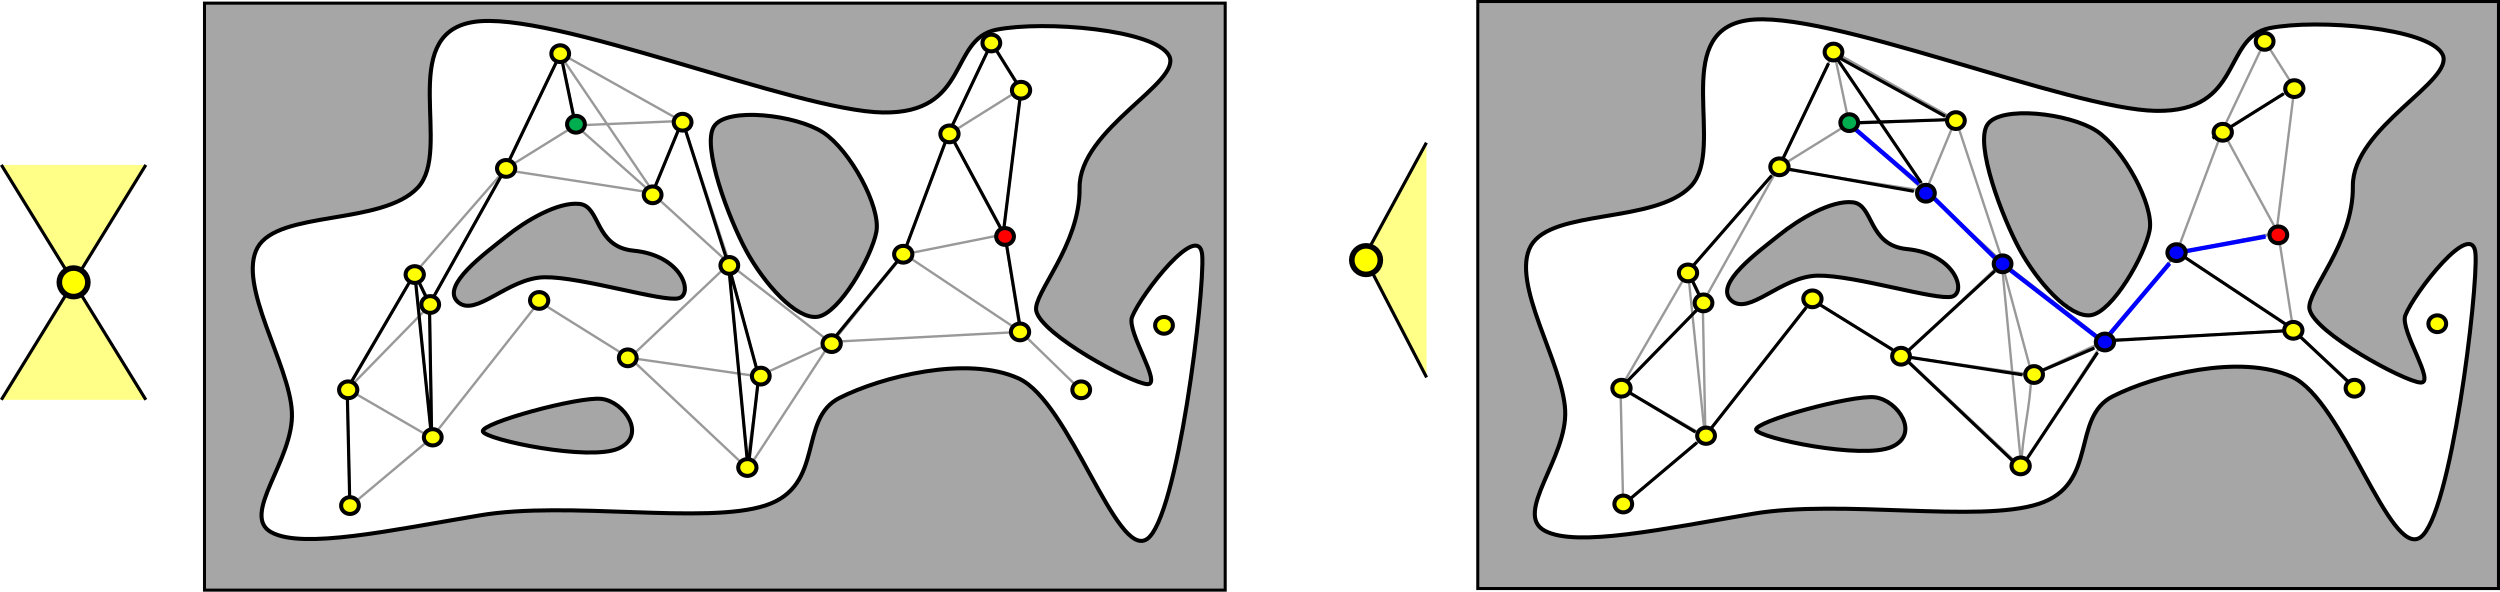 <?xml version="1.0" encoding="UTF-8" standalone="no"?>
<!-- Created with Inkscape (http://www.inkscape.org/) -->

<svg
   xmlns:dc="http://purl.org/dc/elements/1.1/"
   xmlns:cc="http://creativecommons.org/ns#"
   xmlns:rdf="http://www.w3.org/1999/02/22-rdf-syntax-ns#"
   xmlns:svg="http://www.w3.org/2000/svg"
   xmlns="http://www.w3.org/2000/svg"
   xmlns:sodipodi="http://sodipodi.sourceforge.net/DTD/sodipodi-0.dtd"
   xmlns:inkscape="http://www.inkscape.org/namespaces/inkscape"
   width="208.414mm"
   height="49.325mm"
   viewBox="0 0 208.414 49.325"
   version="1.1"
   id="svg1318"
   inkscape:version="0.92.4 (5da689c313, 2019-01-14)"
   sodipodi:docname="directional_roadmap.svg">
  <defs
     id="defs1312">
    <marker
       inkscape:stockid="Arrow1Mend"
       orient="auto"
       refY="0"
       refX="0"
       id="marker8398"
       style="overflow:visible"
       inkscape:isstock="true">
      <path
         id="path8396"
         d="M 0,0 5,-5 -12.5,0 5,5 Z"
         style="fill:#0000ff;fill-opacity:1;fill-rule:evenodd;stroke:#0000ff;stroke-width:1pt;stroke-opacity:1"
         transform="matrix(-0.4,0,0,-0.4,-4,0)"
         inkscape:connector-curvature="0" />
    </marker>
    <marker
       inkscape:stockid="Arrow1Mend"
       orient="auto"
       refY="0"
       refX="0"
       id="marker8196"
       style="overflow:visible"
       inkscape:isstock="true">
      <path
         id="path8194"
         d="M 0,0 5,-5 -12.5,0 5,5 Z"
         style="fill:#0000ff;fill-opacity:1;fill-rule:evenodd;stroke:#0000ff;stroke-width:1pt;stroke-opacity:1"
         transform="matrix(-0.4,0,0,-0.4,-4,0)"
         inkscape:connector-curvature="0" />
    </marker>
    <marker
       inkscape:stockid="Arrow1Mend"
       orient="auto"
       refY="0"
       refX="0"
       id="marker8000"
       style="overflow:visible"
       inkscape:isstock="true">
      <path
         id="path7998"
         d="M 0,0 5,-5 -12.5,0 5,5 Z"
         style="fill:#0000ff;fill-opacity:1;fill-rule:evenodd;stroke:#0000ff;stroke-width:1pt;stroke-opacity:1"
         transform="matrix(-0.4,0,0,-0.4,-4,0)"
         inkscape:connector-curvature="0" />
    </marker>
    <marker
       inkscape:stockid="Arrow1Mend"
       orient="auto"
       refY="0"
       refX="0"
       id="marker7810"
       style="overflow:visible"
       inkscape:isstock="true">
      <path
         id="path7808"
         d="M 0,0 5,-5 -12.5,0 5,5 Z"
         style="fill:#0000ff;fill-opacity:1;fill-rule:evenodd;stroke:#0000ff;stroke-width:1pt;stroke-opacity:1"
         transform="matrix(-0.4,0,0,-0.4,-4,0)"
         inkscape:connector-curvature="0" />
    </marker>
    <marker
       inkscape:isstock="true"
       style="overflow:visible"
       id="marker7166"
       refX="0"
       refY="0"
       orient="auto"
       inkscape:stockid="Arrow1Mend"
       inkscape:collect="always">
      <path
         transform="matrix(-0.4,0,0,-0.4,-4,0)"
         style="fill:#0000ff;fill-opacity:1;fill-rule:evenodd;stroke:#0000ff;stroke-width:1pt;stroke-opacity:1"
         d="M 0,0 5,-5 -12.5,0 5,5 Z"
         id="path7164"
         inkscape:connector-curvature="0" />
    </marker>
    <marker
       inkscape:stockid="Arrow1Mend"
       orient="auto"
       refY="0"
       refX="0"
       id="marker6913"
       style="overflow:visible"
       inkscape:isstock="true">
      <path
         id="path6911"
         d="M 0,0 5,-5 -12.5,0 5,5 Z"
         style="fill:#000000;fill-opacity:1;fill-rule:evenodd;stroke:#000000;stroke-width:1pt;stroke-opacity:1"
         transform="matrix(-0.4,0,0,-0.4,-4,0)"
         inkscape:connector-curvature="0" />
    </marker>
    <marker
       inkscape:isstock="true"
       style="overflow:visible"
       id="marker6617"
       refX="0"
       refY="0"
       orient="auto"
       inkscape:stockid="Arrow1Mend"
       inkscape:collect="always">
      <path
         transform="matrix(-0.4,0,0,-0.4,-4,0)"
         style="fill:#000000;fill-opacity:1;fill-rule:evenodd;stroke:#000000;stroke-width:1pt;stroke-opacity:1"
         d="M 0,0 5,-5 -12.5,0 5,5 Z"
         id="path6615"
         inkscape:connector-curvature="0" />
    </marker>
    <marker
       inkscape:isstock="true"
       style="overflow:visible"
       id="marker6226"
       refX="0"
       refY="0"
       orient="auto"
       inkscape:stockid="Arrow1Mend">
      <path
         transform="matrix(-0.4,0,0,-0.4,-4,0)"
         style="fill:#000000;fill-opacity:1;fill-rule:evenodd;stroke:#000000;stroke-width:1pt;stroke-opacity:1"
         d="M 0,0 5,-5 -12.5,0 5,5 Z"
         id="path6224"
         inkscape:connector-curvature="0" />
    </marker>
    <marker
       inkscape:isstock="true"
       style="overflow:visible"
       id="marker5991"
       refX="0"
       refY="0"
       orient="auto"
       inkscape:stockid="Arrow1Mend">
      <path
         transform="matrix(-0.4,0,0,-0.4,-4,0)"
         style="fill:#000000;fill-opacity:1;fill-rule:evenodd;stroke:#000000;stroke-width:1pt;stroke-opacity:1"
         d="M 0,0 5,-5 -12.5,0 5,5 Z"
         id="path5989"
         inkscape:connector-curvature="0" />
    </marker>
    <marker
       inkscape:isstock="true"
       style="overflow:visible"
       id="marker5690"
       refX="0"
       refY="0"
       orient="auto"
       inkscape:stockid="Arrow1Mend">
      <path
         transform="matrix(-0.4,0,0,-0.4,-4,0)"
         style="fill:#000000;fill-opacity:1;fill-rule:evenodd;stroke:#000000;stroke-width:1pt;stroke-opacity:1"
         d="M 0,0 5,-5 -12.5,0 5,5 Z"
         id="path5688"
         inkscape:connector-curvature="0" />
    </marker>
    <marker
       inkscape:stockid="Arrow1Mend"
       orient="auto"
       refY="0"
       refX="0"
       id="marker5266"
       style="overflow:visible"
       inkscape:isstock="true">
      <path
         id="path5264"
         d="M 0,0 5,-5 -12.5,0 5,5 Z"
         style="fill:#000000;fill-opacity:1;fill-rule:evenodd;stroke:#000000;stroke-width:1pt;stroke-opacity:1"
         transform="matrix(-0.4,0,0,-0.4,-4,0)"
         inkscape:connector-curvature="0" />
    </marker>
    <marker
       inkscape:isstock="true"
       style="overflow:visible"
       id="marker5042"
       refX="0"
       refY="0"
       orient="auto"
       inkscape:stockid="Arrow1Mend"
       inkscape:collect="always">
      <path
         transform="matrix(-0.4,0,0,-0.4,-4,0)"
         style="fill:#000000;fill-opacity:1;fill-rule:evenodd;stroke:#000000;stroke-width:1pt;stroke-opacity:1"
         d="M 0,0 5,-5 -12.5,0 5,5 Z"
         id="path5040"
         inkscape:connector-curvature="0" />
    </marker>
    <marker
       inkscape:isstock="true"
       style="overflow:visible"
       id="marker4885"
       refX="0"
       refY="0"
       orient="auto"
       inkscape:stockid="Arrow1Mend">
      <path
         transform="matrix(-0.4,0,0,-0.4,-4,0)"
         style="fill:#000000;fill-opacity:1;fill-rule:evenodd;stroke:#000000;stroke-width:1pt;stroke-opacity:1"
         d="M 0,0 5,-5 -12.5,0 5,5 Z"
         id="path4883"
         inkscape:connector-curvature="0" />
    </marker>
    <marker
       inkscape:isstock="true"
       style="overflow:visible"
       id="marker4728"
       refX="0"
       refY="0"
       orient="auto"
       inkscape:stockid="Arrow1Mend">
      <path
         transform="matrix(-0.4,0,0,-0.4,-4,0)"
         style="fill:#000000;fill-opacity:1;fill-rule:evenodd;stroke:#000000;stroke-width:1pt;stroke-opacity:1"
         d="M 0,0 5,-5 -12.5,0 5,5 Z"
         id="path4726"
         inkscape:connector-curvature="0" />
    </marker>
    <marker
       inkscape:isstock="true"
       style="overflow:visible"
       id="marker4583"
       refX="0"
       refY="0"
       orient="auto"
       inkscape:stockid="Arrow1Mend">
      <path
         transform="matrix(-0.4,0,0,-0.4,-4,0)"
         style="fill:#000000;fill-opacity:1;fill-rule:evenodd;stroke:#000000;stroke-width:1pt;stroke-opacity:1"
         d="M 0,0 5,-5 -12.5,0 5,5 Z"
         id="path4581"
         inkscape:connector-curvature="0" />
    </marker>
    <marker
       inkscape:isstock="true"
       style="overflow:visible"
       id="marker4444"
       refX="0"
       refY="0"
       orient="auto"
       inkscape:stockid="Arrow1Mend">
      <path
         transform="matrix(-0.4,0,0,-0.4,-4,0)"
         style="fill:#000000;fill-opacity:1;fill-rule:evenodd;stroke:#000000;stroke-width:1pt;stroke-opacity:1"
         d="M 0,0 5,-5 -12.5,0 5,5 Z"
         id="path4442"
         inkscape:connector-curvature="0" />
    </marker>
    <marker
       inkscape:isstock="true"
       style="overflow:visible"
       id="marker4311"
       refX="0"
       refY="0"
       orient="auto"
       inkscape:stockid="Arrow1Mend">
      <path
         transform="matrix(-0.4,0,0,-0.4,-4,0)"
         style="fill:#000000;fill-opacity:1;fill-rule:evenodd;stroke:#000000;stroke-width:1pt;stroke-opacity:1"
         d="M 0,0 5,-5 -12.5,0 5,5 Z"
         id="path4309"
         inkscape:connector-curvature="0" />
    </marker>
    <marker
       inkscape:isstock="true"
       style="overflow:visible"
       id="marker4184"
       refX="0"
       refY="0"
       orient="auto"
       inkscape:stockid="Arrow1Mend">
      <path
         transform="matrix(-0.4,0,0,-0.4,-4,0)"
         style="fill:#000000;fill-opacity:1;fill-rule:evenodd;stroke:#000000;stroke-width:1pt;stroke-opacity:1"
         d="M 0,0 5,-5 -12.5,0 5,5 Z"
         id="path4182"
         inkscape:connector-curvature="0" />
    </marker>
    <marker
       inkscape:isstock="true"
       style="overflow:visible"
       id="marker4063"
       refX="0"
       refY="0"
       orient="auto"
       inkscape:stockid="Arrow1Mend">
      <path
         transform="matrix(-0.4,0,0,-0.4,-4,0)"
         style="fill:#000000;fill-opacity:1;fill-rule:evenodd;stroke:#000000;stroke-width:1pt;stroke-opacity:1"
         d="M 0,0 5,-5 -12.5,0 5,5 Z"
         id="path4061"
         inkscape:connector-curvature="0" />
    </marker>
    <marker
       inkscape:isstock="true"
       style="overflow:visible"
       id="marker3948"
       refX="0"
       refY="0"
       orient="auto"
       inkscape:stockid="Arrow1Mend">
      <path
         transform="matrix(-0.4,0,0,-0.4,-4,0)"
         style="fill:#000000;fill-opacity:1;fill-rule:evenodd;stroke:#000000;stroke-width:1pt;stroke-opacity:1"
         d="M 0,0 5,-5 -12.5,0 5,5 Z"
         id="path3946"
         inkscape:connector-curvature="0" />
    </marker>
    <marker
       inkscape:isstock="true"
       style="overflow:visible"
       id="marker3839"
       refX="0"
       refY="0"
       orient="auto"
       inkscape:stockid="Arrow1Mend">
      <path
         transform="matrix(-0.4,0,0,-0.4,-4,0)"
         style="fill:#000000;fill-opacity:1;fill-rule:evenodd;stroke:#000000;stroke-width:1pt;stroke-opacity:1"
         d="M 0,0 5,-5 -12.5,0 5,5 Z"
         id="path3837"
         inkscape:connector-curvature="0" />
    </marker>
    <marker
       inkscape:isstock="true"
       style="overflow:visible"
       id="marker3719"
       refX="0"
       refY="0"
       orient="auto"
       inkscape:stockid="Arrow1Mend">
      <path
         transform="matrix(-0.4,0,0,-0.4,-4,0)"
         style="fill:#000000;fill-opacity:1;fill-rule:evenodd;stroke:#000000;stroke-width:1pt;stroke-opacity:1"
         d="M 0,0 5,-5 -12.5,0 5,5 Z"
         id="path3717"
         inkscape:connector-curvature="0" />
    </marker>
    <marker
       inkscape:isstock="true"
       style="overflow:visible"
       id="marker3637"
       refX="0"
       refY="0"
       orient="auto"
       inkscape:stockid="Arrow1Mend">
      <path
         transform="matrix(-0.4,0,0,-0.4,-4,0)"
         style="fill:#000000;fill-opacity:1;fill-rule:evenodd;stroke:#000000;stroke-width:1pt;stroke-opacity:1"
         d="M 0,0 5,-5 -12.5,0 5,5 Z"
         id="path3635"
         inkscape:connector-curvature="0" />
    </marker>
    <marker
       inkscape:isstock="true"
       style="overflow:visible"
       id="marker3561"
       refX="0"
       refY="0"
       orient="auto"
       inkscape:stockid="Arrow1Mend">
      <path
         transform="matrix(-0.4,0,0,-0.4,-4,0)"
         style="fill:#000000;fill-opacity:1;fill-rule:evenodd;stroke:#000000;stroke-width:1pt;stroke-opacity:1"
         d="M 0,0 5,-5 -12.5,0 5,5 Z"
         id="path3559"
         inkscape:connector-curvature="0" />
    </marker>
    <marker
       inkscape:isstock="true"
       style="overflow:visible"
       id="marker3491"
       refX="0"
       refY="0"
       orient="auto"
       inkscape:stockid="Arrow1Mend">
      <path
         transform="matrix(-0.4,0,0,-0.4,-4,0)"
         style="fill:#0000ff;fill-opacity:1;fill-rule:evenodd;stroke:#0000ff;stroke-width:1pt;stroke-opacity:1"
         d="M 0,0 5,-5 -12.5,0 5,5 Z"
         id="path3489"
         inkscape:connector-curvature="0" />
    </marker>
    <marker
       inkscape:stockid="Arrow1Mend"
       orient="auto"
       refY="0"
       refX="0"
       id="marker3403"
       style="overflow:visible"
       inkscape:isstock="true"
       inkscape:collect="always">
      <path
         id="path3401"
         d="M 0,0 5,-5 -12.5,0 5,5 Z"
         style="fill:#000000;fill-opacity:1;fill-rule:evenodd;stroke:#000000;stroke-width:1pt;stroke-opacity:1"
         transform="matrix(-0.4,0,0,-0.4,-4,0)"
         inkscape:connector-curvature="0" />
    </marker>
    <marker
       inkscape:isstock="true"
       style="overflow:visible"
       id="marker3323"
       refX="0"
       refY="0"
       orient="auto"
       inkscape:stockid="Arrow1Mend"
       inkscape:collect="always">
      <path
         transform="matrix(-0.4,0,0,-0.4,-4,0)"
         style="fill:#000000;fill-opacity:1;fill-rule:evenodd;stroke:#000000;stroke-width:1pt;stroke-opacity:1"
         d="M 0,0 5,-5 -12.5,0 5,5 Z"
         id="path3321"
         inkscape:connector-curvature="0" />
    </marker>
    <marker
       inkscape:stockid="Arrow1Mend"
       orient="auto"
       refY="0"
       refX="0"
       id="marker3055"
       style="overflow:visible"
       inkscape:isstock="true"
       inkscape:collect="always">
      <path
         id="path3053"
         d="M 0,0 5,-5 -12.5,0 5,5 Z"
         style="fill:#000000;fill-opacity:1;fill-rule:evenodd;stroke:#000000;stroke-width:1pt;stroke-opacity:1"
         transform="matrix(-0.4,0,0,-0.4,-4,0)"
         inkscape:connector-curvature="0" />
    </marker>
    <marker
       inkscape:isstock="true"
       style="overflow:visible"
       id="marker2995"
       refX="0"
       refY="0"
       orient="auto"
       inkscape:stockid="Arrow1Mend"
       inkscape:collect="always">
      <path
         transform="matrix(-0.4,0,0,-0.4,-4,0)"
         style="fill:#000000;fill-opacity:1;fill-rule:evenodd;stroke:#000000;stroke-width:1pt;stroke-opacity:1"
         d="M 0,0 5,-5 -12.5,0 5,5 Z"
         id="path2993"
         inkscape:connector-curvature="0" />
    </marker>
    <marker
       inkscape:isstock="true"
       style="overflow:visible"
       id="marker2955"
       refX="0"
       refY="0"
       orient="auto"
       inkscape:stockid="Arrow1Mend">
      <path
         transform="matrix(-0.4,0,0,-0.4,-4,0)"
         style="fill:#000000;fill-opacity:1;fill-rule:evenodd;stroke:#000000;stroke-width:1pt;stroke-opacity:1"
         d="M 0,0 5,-5 -12.5,0 5,5 Z"
         id="path2953"
         inkscape:connector-curvature="0" />
    </marker>
    <marker
       inkscape:stockid="Arrow1Mend"
       orient="auto"
       refY="0"
       refX="0"
       id="Arrow1Mend"
       style="overflow:visible"
       inkscape:isstock="true">
      <path
         id="path1983"
         d="M 0,0 5,-5 -12.5,0 5,5 Z"
         style="fill:#000000;fill-opacity:1;fill-rule:evenodd;stroke:#000000;stroke-width:1pt;stroke-opacity:1"
         transform="matrix(-0.4,0,0,-0.4,-4,0)"
         inkscape:connector-curvature="0" />
    </marker>
    <marker
       inkscape:stockid="Arrow1Lstart"
       orient="auto"
       refY="0"
       refX="0"
       id="marker2252"
       style="overflow:visible"
       inkscape:isstock="true">
      <path
         id="path2250"
         d="M 0,0 5,-5 -12.5,0 5,5 Z"
         style="fill:#0000ff;fill-opacity:1;fill-rule:evenodd;stroke:none;stroke-width:1pt;stroke-opacity:1"
         transform="matrix(0.8,0,0,0.8,10,0)"
         inkscape:connector-curvature="0" />
    </marker>
    <marker
       inkscape:stockid="Arrow1Lstart"
       orient="auto"
       refY="0"
       refX="0"
       id="Arrow1Lstart"
       style="overflow:visible"
       inkscape:isstock="true">
      <path
         id="path1974"
         d="M 0,0 5,-5 -12.5,0 5,5 Z"
         style="fill:#ffff00;fill-opacity:1;fill-rule:evenodd;stroke:none;stroke-width:1pt;stroke-opacity:1"
         transform="matrix(0.8,0,0,0.8,10,0)"
         inkscape:connector-curvature="0" />
    </marker>
  </defs>
  <sodipodi:namedview
     id="base"
     pagecolor="#ffffff"
     bordercolor="#666666"
     borderopacity="1.0"
     inkscape:pageopacity="0.0"
     inkscape:pageshadow="2"
     inkscape:zoom="1"
     inkscape:cx="577.11399"
     inkscape:cy="73.464664"
     inkscape:document-units="mm"
     inkscape:current-layer="g2699-0"
     showgrid="false"
     inkscape:snap-global="false"
     fit-margin-top="0"
     fit-margin-left="0"
     fit-margin-right="0"
     fit-margin-bottom="0" />
  <g
     inkscape:label="Layer 1"
     inkscape:groupmode="layer"
     id="layer1"
     transform="translate(-16.027,-7.821)">
    <path
       style="fill:#ffff00;fill-opacity:0.471;stroke:none;stroke-width:0.265px;stroke-linecap:butt;stroke-linejoin:miter;stroke-opacity:1"
       d="m 134.955,39.284 -0.016,-19.567 -5.178,9.537 z"
       id="path2422"
       inkscape:connector-curvature="0" />
    <path
       style="opacity:0.471;fill:#ffff00;stroke:none;stroke-width:0.265px;stroke-linecap:butt;stroke-linejoin:miter;stroke-opacity:1"
       d="M 16.14,21.569 H 28.184 L 16.14,41.148 H 28.184 Z"
       id="path1972"
       inkscape:connector-curvature="0" />
    <path
       inkscape:connector-curvature="0"
       id="path65560"
       style="fill:#a6a6a6;fill-opacity:1;fill-rule:evenodd;stroke:#000000;stroke-width:0.254;stroke-linecap:butt;stroke-linejoin:miter;stroke-miterlimit:10;stroke-dasharray:none;stroke-opacity:1"
       d="M 33.075,8.082 H 118.166 V 57.019 H 33.075 Z" />
    <path
       inkscape:connector-curvature="0"
       id="path65562"
       style="fill:#ffffff;fill-opacity:1;fill-rule:evenodd;stroke:#000000;stroke-width:0.339;stroke-linecap:square;stroke-linejoin:round;stroke-miterlimit:10;stroke-dasharray:none;stroke-opacity:1"
       d="M 40.361,42.168 C 40.177,38.209 35.768,31.562 37.5,28.451 39.26,25.343 47.839,26.621 50.831,23.487 53.825,20.359 49.017,10.703 55.48,9.656 c 6.466,-1.051 26.888,7.433 34.156,7.542 7.266,0.109 5.479,-6.117 9.461,-6.9 3.972,-0.787 13.236,-0.022 14.394,2.176 1.147,2.198 -7.528,6.09 -7.465,11.022 0.059,4.772 -3.899,8.804 -3.614,10.231 0.396,1.986 7.917,6.036 9.247,6.12 1.33,0.088 -1.732,-4.356 -1.259,-5.595 0.713,-1.859 5.644,-8.209 5.853,-5.122 0.205,3.083 -2.06,21.925 -4.607,23.632 -2.551,1.707 -6.428,-11.427 -10.696,-13.39 -4.29,-1.958 -11.424,-0.149 -14.93,1.619 -3.514,1.767 -1.165,7.337 -6.174,8.967 -5.007,1.631 -16.492,-0.416 -23.83,0.83 -7.345,1.235 -14.764,2.843 -17.374,1.404 -2.614,-1.436 1.922,-6.06 1.718,-10.022 z" />
    <path
       inkscape:connector-curvature="0"
       id="path65564"
       style="fill:#a6a6a6;fill-opacity:1;fill-rule:evenodd;stroke:#000000;stroke-width:0.339;stroke-linecap:square;stroke-linejoin:round;stroke-miterlimit:10;stroke-dasharray:none;stroke-opacity:1"
       d="m 75.553,18.355 c -1.065,1.647 1.253,7.743 2.693,10.389 1.439,2.646 4.137,5.75 5.943,5.486 1.807,-0.268 4.505,-4.995 4.896,-7.08 0.393,-2.085 -2.194,-6.827 -4.448,-8.295 -2.255,-1.463 -8.019,-2.148 -9.084,-0.5 z" />
    <path
       inkscape:connector-curvature="0"
       id="path65566"
       style="fill:#a6a6a6;fill-opacity:1;fill-rule:evenodd;stroke:#000000;stroke-width:0.339;stroke-linecap:square;stroke-linejoin:round;stroke-miterlimit:10;stroke-dasharray:none;stroke-opacity:1"
       d="m 58.194,27.559 c -1.691,1.362 -5.479,4.082 -3.998,5.432 1.481,1.352 4.149,-2.008 7.221,-2.056 3.07,-0.054 9.966,2.117 11.205,1.746 1.239,-0.371 0.261,-3.573 -3.774,-3.962 -3.274,-0.314 -2.738,-3.708 -4.512,-3.899 -1.779,-0.194 -4.452,1.373 -6.142,2.738 z" />
    <path
       inkscape:connector-curvature="0"
       id="path65568"
       style="fill:#a6a6a6;fill-opacity:1;fill-rule:evenodd;stroke:#000000;stroke-width:0.339;stroke-linecap:square;stroke-linejoin:round;stroke-miterlimit:10;stroke-dasharray:none;stroke-opacity:1"
       d="m 56.281,43.794 c 0.229,0.688 8.869,2.497 11.3,1.418 2.434,-1.076 0.497,-3.899 -1.386,-4.134 -1.884,-0.237 -10.147,2.025 -9.914,2.716 z" />
    <path
       inkscape:connector-curvature="0"
       id="path65570"
       style="opacity:1;vector-effect:none;fill:none;fill-opacity:1;stroke:#999999;stroke-width:0.2;stroke-linecap:butt;stroke-linejoin:miter;stroke-miterlimit:8;stroke-dasharray:none;stroke-dashoffset:0;stroke-opacity:1"
       d="m 63.936,18.2 6.597,5.859 6.594,6.009 8.227,6.378 6.001,-7.415 8.523,-1.707" />
    <path
       inkscape:connector-curvature="0"
       id="path65572"
       style="fill:none;stroke:#999999;stroke-width:0.2;stroke-linecap:butt;stroke-linejoin:miter;stroke-miterlimit:8;stroke-dasharray:none;stroke-opacity:1"
       d="m 72.83,17.914 -10.075,-5.642 -4.593,9.645 -7.561,8.679 1.334,2.596 -6.963,7.123 5.629,-9.719 1.409,13.727 -6.816,5.71 -0.222,-9.792 7.038,4.082 8.967,-11.352 7.482,4.674 10.82,1.559 -2.519,-9.349 -8.227,7.79 9.857,9.274 c 0.023,-2.571 0.79,-5.144 0.814,-7.716 l 6.298,-2.892 15.561,-0.819 -1.259,-8.085 -4.597,-8.457 5.929,-3.711 -2.444,-3.856 -3.56,7.494 -3.777,10.088 9.781,6.526 4.964,4.823" />
    <path
       inkscape:connector-curvature="0"
       id="path65574"
       style="opacity:1;vector-effect:none;fill:none;fill-opacity:1;stroke:#999999;stroke-width:0.2;stroke-linecap:butt;stroke-linejoin:miter;stroke-miterlimit:8;stroke-dasharray:none;stroke-dashoffset:0;stroke-opacity:1"
       d="m 52.052,44.319 -0.223,-11.13 6.311,-11.278 5.864,-3.636 8.908,-0.371 -2.523,6.085" />
    <path
       inkscape:connector-curvature="0"
       id="path65576"
       style="opacity:1;vector-effect:none;fill:none;fill-opacity:1;stroke:#999999;stroke-width:0.2;stroke-linecap:butt;stroke-linejoin:miter;stroke-miterlimit:8;stroke-dasharray:none;stroke-dashoffset:0;stroke-opacity:1"
       d="M 58.095,21.985 70.541,23.914 62.836,12.569 64.021,18.204" />
    <path
       inkscape:connector-curvature="0"
       id="path65578"
       style="opacity:1;vector-effect:none;fill:none;fill-opacity:1;stroke:#999999;stroke-width:0.2;stroke-linecap:butt;stroke-linejoin:miter;stroke-miterlimit:8;stroke-dasharray:none;stroke-dashoffset:0;stroke-opacity:1"
       d="M 99.666,27.259 101.147,15.321" />
    <path
       inkscape:connector-curvature="0"
       id="path65580"
       style="opacity:1;vector-effect:none;fill:none;fill-opacity:1;stroke:#999999;stroke-width:0.2;stroke-linecap:butt;stroke-linejoin:miter;stroke-miterlimit:8;stroke-dasharray:none;stroke-dashoffset:0;stroke-opacity:1"
       d="M 85.272,36.374 78.39,46.901 76.763,29.925" />
    <path
       inkscape:connector-curvature="0"
       id="path65582"
       style="opacity:1;vector-effect:none;fill:none;fill-opacity:1;stroke:#999999;stroke-width:0.2;stroke-linecap:butt;stroke-linejoin:miter;stroke-miterlimit:8;stroke-dasharray:none;stroke-dashoffset:0;stroke-opacity:1"
       d="M 72.911,17.861 76.891,29.925" />
    <path
       style="fill:#ffff00;stroke:#000000;stroke-width:0.265px;stroke-linecap:butt;stroke-linejoin:miter;stroke-opacity:1"
       d="M 16.14,21.569 28.184,41.148"
       id="path1955"
       inkscape:connector-curvature="0" />
    <path
       style="fill:none;stroke:#000000;stroke-width:0.265px;stroke-linecap:butt;stroke-linejoin:miter;stroke-opacity:1"
       d="M 28.184,21.569 16.14,41.148"
       id="path1955-0"
       inkscape:connector-curvature="0" />
    <circle
       style="opacity:1;vector-effect:none;fill:#ffff00;fill-opacity:1;stroke:#000000;stroke-width:0.465;stroke-linecap:butt;stroke-linejoin:round;stroke-miterlimit:4;stroke-dasharray:none;stroke-dashoffset:0;stroke-opacity:1"
       id="path1953"
       cx="22.162"
       cy="31.358"
       r="1.191" />
    <path
       style="fill:#ffff00;stroke:#000000;stroke-width:0.265px;stroke-linecap:butt;stroke-linejoin:miter;stroke-opacity:1"
       d="m 129.761,29.253 5.194,10.031"
       id="path1955-1"
       inkscape:connector-curvature="0" />
    <path
       style="fill:none;stroke:#000000;stroke-width:0.265px;stroke-linecap:butt;stroke-linejoin:miter;stroke-opacity:1"
       d="m 134.939,19.717 -5.178,9.537"
       id="path1955-0-1"
       inkscape:connector-curvature="0" />
    <circle
       style="opacity:1;vector-effect:none;fill:#ffff00;fill-opacity:1;stroke:#000000;stroke-width:0.465;stroke-linecap:butt;stroke-linejoin:round;stroke-miterlimit:4;stroke-dasharray:none;stroke-dashoffset:0;stroke-opacity:1"
       id="path1953-5"
       cx="129.91"
       cy="29.506"
       r="1.191" />
    <path
       style="fill:none;stroke:#000000;stroke-width:0.265px;stroke-linecap:butt;stroke-linejoin:miter;stroke-opacity:1"
       d="m 64.004,18.274 -1.248,-6.001 -4.661,9.712 -6.266,11.204 0.181,11.135 -1.409,-13.727 1.228,2.592"
       id="path2494"
       inkscape:connector-curvature="0" />
    <path
       style="fill:none;stroke:#000000;stroke-width:0.265px;stroke-linecap:butt;stroke-linejoin:miter;stroke-opacity:1"
       d="M 50.601,30.597 44.971,40.241 45.193,50.034"
       id="path2515"
       inkscape:connector-curvature="0" />
    <path
       style="fill:none;stroke:#000000;stroke-width:0.265px;stroke-linecap:butt;stroke-linejoin:miter;stroke-opacity:1"
       d="m 70.388,23.989 2.523,-6.128 3.852,12.065 2.516,9.278 -0.889,7.698 -1.63,-17.046"
       id="path2534"
       inkscape:connector-curvature="0" />
    <path
       style="fill:none;stroke:#000000;stroke-width:0.265px;stroke-linecap:butt;stroke-linejoin:miter;stroke-opacity:1"
       d="m 85.272,36.374 6.083,-7.408 3.777,-10.088 3.56,-7.494 2.456,3.937 -1.482,11.938 -4.459,-8.308"
       id="path2536"
       inkscape:connector-curvature="0" />
    <path
       style="fill:none;stroke:#000000;stroke-width:0.265px;stroke-linecap:butt;stroke-linejoin:miter;stroke-opacity:1"
       d="m 99.804,27.407 1.332,8.085"
       id="path2538"
       inkscape:connector-curvature="0" />
    <g
       id="g2699">
      <path
         d="m 63.301,18.179 c 0,-0.385 0.332,-0.699 0.742,-0.699 0.409,0 0.742,0.314 0.742,0.699 0,0.385 -0.332,0.699 -0.742,0.699 -0.409,0 -0.742,-0.314 -0.742,-0.699 z"
         style="fill:#00ae4f;fill-opacity:1;fill-rule:evenodd;stroke:#000000;stroke-width:0.339;stroke-linecap:square;stroke-linejoin:round;stroke-miterlimit:8;stroke-dasharray:none;stroke-opacity:1"
         id="path65628"
         inkscape:connector-curvature="0" />
      <path
         d="m 69.693,24.063 c 0,-0.385 0.332,-0.699 0.742,-0.699 0.409,0 0.74,0.314 0.74,0.699 0,0.385 -0.331,0.699 -0.74,0.699 -0.409,0 -0.742,-0.314 -0.742,-0.699 z"
         style="fill:#ffff00;fill-opacity:1;fill-rule:evenodd;stroke:#000000;stroke-width:0.339;stroke-linecap:square;stroke-linejoin:round;stroke-miterlimit:8;stroke-dasharray:none;stroke-opacity:1"
         id="path65584"
         inkscape:connector-curvature="0" />
      <path
         d="m 72.192,18.009 c 0,-0.385 0.331,-0.699 0.74,-0.699 0.409,0 0.742,0.314 0.742,0.699 0,0.385 -0.332,0.699 -0.742,0.699 -0.409,0 -0.74,-0.314 -0.74,-0.699 z"
         style="fill:#ffff00;fill-opacity:1;fill-rule:evenodd;stroke:#000000;stroke-width:0.339;stroke-linecap:square;stroke-linejoin:round;stroke-miterlimit:8;stroke-dasharray:none;stroke-opacity:1"
         id="path65586"
         inkscape:connector-curvature="0" />
      <path
         d="m 76.086,29.947 c 0,-0.385 0.332,-0.699 0.74,-0.699 0.409,0 0.742,0.314 0.742,0.699 0,0.385 -0.332,0.699 -0.742,0.699 -0.408,0 -0.74,-0.314 -0.74,-0.699 z"
         style="fill:#ffff00;fill-opacity:1;fill-rule:evenodd;stroke:#000000;stroke-width:0.339;stroke-linecap:square;stroke-linejoin:round;stroke-miterlimit:8;stroke-dasharray:none;stroke-opacity:1"
         id="path65588"
         inkscape:connector-curvature="0" />
      <path
         d="m 57.459,21.861 c 0,-0.385 0.342,-0.699 0.762,-0.699 0.42,0 0.762,0.314 0.762,0.699 0,0.385 -0.342,0.699 -0.762,0.699 -0.42,0 -0.762,-0.314 -0.762,-0.699 z"
         style="fill:#ffff00;fill-opacity:1;fill-rule:evenodd;stroke:#000000;stroke-width:0.339;stroke-linecap:square;stroke-linejoin:round;stroke-miterlimit:8;stroke-dasharray:none;stroke-opacity:1"
         id="path65590"
         inkscape:connector-curvature="0" />
      <path
         d="m 67.62,37.652 c 0,-0.385 0.332,-0.699 0.74,-0.699 0.409,0 0.742,0.314 0.742,0.699 0,0.384 -0.332,0.699 -0.742,0.699 -0.408,0 -0.74,-0.314 -0.74,-0.699 z"
         style="fill:#ffff00;fill-opacity:1;fill-rule:evenodd;stroke:#000000;stroke-width:0.339;stroke-linecap:square;stroke-linejoin:round;stroke-miterlimit:8;stroke-dasharray:none;stroke-opacity:1"
         id="path65592"
         inkscape:connector-curvature="0" />
      <path
         d="m 60.211,32.867 c 0,-0.385 0.341,-0.697 0.762,-0.697 0.419,0 0.762,0.313 0.762,0.697 0,0.386 -0.343,0.699 -0.762,0.699 -0.421,0 -0.762,-0.313 -0.762,-0.699 z"
         style="fill:#ffff00;fill-opacity:1;fill-rule:evenodd;stroke:#000000;stroke-width:0.339;stroke-linecap:square;stroke-linejoin:round;stroke-miterlimit:8;stroke-dasharray:none;stroke-opacity:1"
         id="path65594"
         inkscape:connector-curvature="0" />
      <path
         d="m 49.839,30.709 c 0,-0.385 0.343,-0.699 0.762,-0.699 0.421,0 0.762,0.314 0.762,0.699 0,0.385 -0.342,0.699 -0.762,0.699 -0.419,0 -0.762,-0.314 -0.762,-0.699 z"
         style="fill:#ffff00;fill-opacity:1;fill-rule:evenodd;stroke:#000000;stroke-width:0.339;stroke-linecap:square;stroke-linejoin:round;stroke-miterlimit:8;stroke-dasharray:none;stroke-opacity:1"
         id="path65596"
         inkscape:connector-curvature="0" />
      <path
         d="m 44.293,40.318 c 0,-0.385 0.342,-0.699 0.762,-0.699 0.42,0 0.762,0.314 0.762,0.699 0,0.385 -0.342,0.699 -0.762,0.699 -0.421,0 -0.762,-0.314 -0.762,-0.699 z"
         style="fill:#ffff00;fill-opacity:1;fill-rule:evenodd;stroke:#000000;stroke-width:0.339;stroke-linecap:square;stroke-linejoin:round;stroke-miterlimit:8;stroke-dasharray:none;stroke-opacity:1"
         id="path65598"
         inkscape:connector-curvature="0" />
      <path
         d="m 77.568,46.795 c 0,-0.384 0.342,-0.699 0.762,-0.699 0.42,0 0.762,0.314 0.762,0.699 0,0.385 -0.342,0.699 -0.762,0.699 -0.42,0 -0.762,-0.314 -0.762,-0.699 z"
         style="fill:#ffff00;fill-opacity:1;fill-rule:evenodd;stroke:#000000;stroke-width:0.339;stroke-linecap:square;stroke-linejoin:round;stroke-miterlimit:8;stroke-dasharray:none;stroke-opacity:1"
         id="path65600"
         inkscape:connector-curvature="0" />
      <path
         d="m 51.363,44.278 c 0,-0.375 0.332,-0.678 0.741,-0.678 0.409,0 0.742,0.303 0.742,0.678 0,0.373 -0.332,0.677 -0.742,0.677 -0.409,0 -0.741,-0.303 -0.741,-0.677 z"
         style="fill:#ffff00;fill-opacity:1;fill-rule:evenodd;stroke:#000000;stroke-width:0.339;stroke-linecap:square;stroke-linejoin:round;stroke-miterlimit:8;stroke-dasharray:none;stroke-opacity:1"
         id="path65602"
         inkscape:connector-curvature="0" />
      <path
         d="m 78.711,39.176 c 0,-0.385 0.331,-0.699 0.74,-0.699 0.409,0 0.741,0.314 0.741,0.699 0,0.385 -0.332,0.699 -0.741,0.699 -0.41,0 -0.74,-0.314 -0.74,-0.699 z"
         style="fill:#ffff00;fill-opacity:1;fill-rule:evenodd;stroke:#000000;stroke-width:0.339;stroke-linecap:square;stroke-linejoin:round;stroke-miterlimit:8;stroke-dasharray:none;stroke-opacity:1"
         id="path65604"
         inkscape:connector-curvature="0" />
      <path
         d="m 61.989,12.295 c 0,-0.385 0.332,-0.699 0.741,-0.699 0.409,0 0.74,0.314 0.74,0.699 0,0.384 -0.331,0.697 -0.74,0.697 -0.409,0 -0.741,-0.313 -0.741,-0.697 z"
         style="fill:#ffff00;fill-opacity:1;fill-rule:evenodd;stroke:#000000;stroke-width:0.339;stroke-linecap:square;stroke-linejoin:round;stroke-miterlimit:8;stroke-dasharray:none;stroke-opacity:1"
         id="path65606"
         inkscape:connector-curvature="0" />
      <path
         d="m 84.596,36.467 c 0,-0.385 0.341,-0.699 0.762,-0.699 0.419,0 0.762,0.314 0.762,0.699 0,0.385 -0.343,0.699 -0.762,0.699 -0.421,0 -0.762,-0.314 -0.762,-0.699 z"
         style="fill:#ffff00;fill-opacity:1;fill-rule:evenodd;stroke:#000000;stroke-width:0.339;stroke-linecap:square;stroke-linejoin:round;stroke-miterlimit:8;stroke-dasharray:none;stroke-opacity:1"
         id="path65608"
         inkscape:connector-curvature="0" />
      <path
         d="m 90.564,29.016 c 0,-0.385 0.341,-0.699 0.762,-0.699 0.42,0 0.762,0.314 0.762,0.699 0,0.385 -0.342,0.699 -0.762,0.699 -0.421,0 -0.762,-0.314 -0.762,-0.699 z"
         style="fill:#ffff00;fill-opacity:1;fill-rule:evenodd;stroke:#000000;stroke-width:0.339;stroke-linecap:square;stroke-linejoin:round;stroke-miterlimit:8;stroke-dasharray:none;stroke-opacity:1"
         id="path65610"
         inkscape:connector-curvature="0" />
      <path
         d="m 94.417,18.982 c 0,-0.385 0.341,-0.699 0.762,-0.699 0.419,0 0.762,0.314 0.762,0.699 0,0.384 -0.343,0.699 -0.762,0.699 -0.421,0 -0.762,-0.314 -0.762,-0.699 z"
         style="fill:#ffff00;fill-opacity:1;fill-rule:evenodd;stroke:#000000;stroke-width:0.339;stroke-linecap:square;stroke-linejoin:round;stroke-miterlimit:8;stroke-dasharray:none;stroke-opacity:1"
         id="path65612"
         inkscape:connector-curvature="0" />
      <path
         d="m 97.93,11.404 c 0,-0.385 0.332,-0.697 0.741,-0.697 0.409,0 0.742,0.313 0.742,0.697 0,0.385 -0.332,0.699 -0.742,0.699 -0.409,0 -0.741,-0.314 -0.741,-0.699 z"
         style="fill:#ffff00;fill-opacity:1;fill-rule:evenodd;stroke:#000000;stroke-width:0.339;stroke-linecap:square;stroke-linejoin:round;stroke-miterlimit:8;stroke-dasharray:none;stroke-opacity:1"
         id="path65614"
         inkscape:connector-curvature="0" />
      <path
         d="m 100.385,15.341 c 0,-0.385 0.342,-0.697 0.762,-0.697 0.42,0 0.762,0.313 0.762,0.697 0,0.385 -0.342,0.699 -0.762,0.699 -0.421,0 -0.762,-0.314 -0.762,-0.699 z"
         style="fill:#ffff00;fill-opacity:1;fill-rule:evenodd;stroke:#000000;stroke-width:0.339;stroke-linecap:square;stroke-linejoin:round;stroke-miterlimit:8;stroke-dasharray:none;stroke-opacity:1"
         id="path65616"
         inkscape:connector-curvature="0" />
      <path
         d="m 112.323,34.943 c 0,-0.385 0.332,-0.699 0.742,-0.699 0.409,0 0.74,0.314 0.74,0.699 0,0.385 -0.331,0.699 -0.74,0.699 -0.409,0 -0.742,-0.314 -0.742,-0.699 z"
         style="fill:#ffff00;fill-opacity:1;fill-rule:evenodd;stroke:#000000;stroke-width:0.339;stroke-linecap:square;stroke-linejoin:round;stroke-miterlimit:8;stroke-dasharray:none;stroke-opacity:1"
         id="path65618"
         inkscape:connector-curvature="0" />
      <path
         d="m 105.423,40.318 c 0,-0.385 0.331,-0.699 0.74,-0.699 0.41,0 0.742,0.314 0.742,0.699 0,0.385 -0.332,0.699 -0.742,0.699 -0.409,0 -0.74,-0.314 -0.74,-0.699 z"
         style="fill:#ffff00;fill-opacity:1;fill-rule:evenodd;stroke:#000000;stroke-width:0.339;stroke-linecap:square;stroke-linejoin:round;stroke-miterlimit:8;stroke-dasharray:none;stroke-opacity:1"
         id="path65620"
         inkscape:connector-curvature="0" />
      <path
         d="m 100.301,35.492 c 0,-0.384 0.342,-0.699 0.762,-0.699 0.419,0 0.762,0.314 0.762,0.699 0,0.385 -0.343,0.699 -0.762,0.699 -0.42,0 -0.762,-0.314 -0.762,-0.699 z"
         style="fill:#ffff00;fill-opacity:1;fill-rule:evenodd;stroke:#000000;stroke-width:0.339;stroke-linecap:square;stroke-linejoin:round;stroke-miterlimit:8;stroke-dasharray:none;stroke-opacity:1"
         id="path65622"
         inkscape:connector-curvature="0" />
      <path
         d="m 44.463,49.97 c 0,-0.384 0.332,-0.699 0.742,-0.699 0.409,0 0.74,0.314 0.74,0.699 0,0.385 -0.331,0.699 -0.74,0.699 -0.41,0 -0.742,-0.314 -0.742,-0.699 z"
         style="fill:#ffff00;fill-opacity:1;fill-rule:evenodd;stroke:#000000;stroke-width:0.339;stroke-linecap:square;stroke-linejoin:round;stroke-miterlimit:8;stroke-dasharray:none;stroke-opacity:1"
         id="path65624"
         inkscape:connector-curvature="0" />
      <path
         d="m 51.152,33.206 c 0,-0.385 0.331,-0.699 0.74,-0.699 0.409,0 0.741,0.314 0.741,0.699 0,0.385 -0.332,0.699 -0.741,0.699 -0.41,0 -0.74,-0.314 -0.74,-0.699 z"
         style="fill:#ffff00;fill-opacity:1;fill-rule:evenodd;stroke:#000000;stroke-width:0.339;stroke-linecap:square;stroke-linejoin:round;stroke-miterlimit:8;stroke-dasharray:none;stroke-opacity:1"
         id="path65626"
         inkscape:connector-curvature="0" />
      <path
         d="m 99.073,27.534 c 0,-0.385 0.331,-0.699 0.74,-0.699 0.41,0 0.742,0.314 0.742,0.699 0,0.385 -0.332,0.699 -0.742,0.699 -0.409,0 -0.74,-0.314 -0.74,-0.699 z"
         style="fill:#ff0000;fill-opacity:1;fill-rule:evenodd;stroke:#000000;stroke-width:0.339;stroke-linecap:square;stroke-linejoin:round;stroke-miterlimit:8;stroke-dasharray:none;stroke-opacity:1"
         id="path65632"
         inkscape:connector-curvature="0" />
    </g>
    <path
       inkscape:connector-curvature="0"
       id="path65560-3"
       style="fill:#a6a6a6;fill-opacity:1;fill-rule:evenodd;stroke:#000000;stroke-width:0.254;stroke-linecap:butt;stroke-linejoin:miter;stroke-miterlimit:10;stroke-dasharray:none;stroke-opacity:1"
       d="m 139.223,7.948 h 85.091 V 56.885 h -85.091 z" />
    <path
       inkscape:connector-curvature="0"
       id="path65562-2"
       style="fill:#ffffff;fill-opacity:1;fill-rule:evenodd;stroke:#000000;stroke-width:0.339;stroke-linecap:square;stroke-linejoin:round;stroke-miterlimit:10;stroke-dasharray:none;stroke-opacity:1"
       d="m 146.509,42.034 c -0.183,-3.959 -4.593,-10.605 -2.861,-13.717 1.76,-3.107 10.339,-1.83 13.331,-4.964 2.994,-3.128 -1.814,-12.784 4.649,-13.831 6.466,-1.051 26.888,7.433 34.156,7.542 7.266,0.109 5.479,-6.117 9.461,-6.9 3.972,-0.787 13.236,-0.022 14.394,2.176 1.147,2.198 -7.528,6.09 -7.465,11.022 0.059,4.772 -3.899,8.804 -3.614,10.231 0.396,1.986 7.917,6.036 9.247,6.12 1.33,0.088 -1.732,-4.356 -1.259,-5.595 0.713,-1.859 5.644,-8.209 5.853,-5.122 0.205,3.083 -2.06,21.925 -4.607,23.632 -2.551,1.707 -6.428,-11.427 -10.696,-13.39 -4.29,-1.958 -11.424,-0.149 -14.93,1.619 -3.514,1.767 -1.165,7.337 -6.174,8.967 -5.007,1.631 -16.492,-0.416 -23.831,0.83 -7.345,1.235 -14.764,2.843 -17.374,1.404 -2.614,-1.436 1.922,-6.06 1.718,-10.022 z" />
    <path
       inkscape:connector-curvature="0"
       id="path65564-0"
       style="fill:#a6a6a6;fill-opacity:1;fill-rule:evenodd;stroke:#000000;stroke-width:0.339;stroke-linecap:square;stroke-linejoin:round;stroke-miterlimit:10;stroke-dasharray:none;stroke-opacity:1"
       d="m 181.701,18.221 c -1.065,1.647 1.253,7.743 2.693,10.389 1.439,2.646 4.137,5.75 5.943,5.486 1.807,-0.268 4.505,-4.995 4.896,-7.08 0.393,-2.085 -2.194,-6.827 -4.448,-8.295 -2.255,-1.463 -8.019,-2.148 -9.084,-0.5 z" />
    <path
       inkscape:connector-curvature="0"
       id="path65566-0"
       style="fill:#a6a6a6;fill-opacity:1;fill-rule:evenodd;stroke:#000000;stroke-width:0.339;stroke-linecap:square;stroke-linejoin:round;stroke-miterlimit:10;stroke-dasharray:none;stroke-opacity:1"
       d="m 164.342,27.425 c -1.691,1.362 -5.479,4.082 -3.998,5.432 1.481,1.352 4.149,-2.008 7.221,-2.056 3.07,-0.054 9.966,2.117 11.205,1.746 1.239,-0.371 0.261,-3.573 -3.774,-3.962 -3.274,-0.314 -2.738,-3.708 -4.512,-3.899 -1.779,-0.194 -4.452,1.373 -6.142,2.738 z" />
    <path
       inkscape:connector-curvature="0"
       id="path65568-7"
       style="fill:#a6a6a6;fill-opacity:1;fill-rule:evenodd;stroke:#000000;stroke-width:0.339;stroke-linecap:square;stroke-linejoin:round;stroke-miterlimit:10;stroke-dasharray:none;stroke-opacity:1"
       d="m 162.429,43.66 c 0.229,0.688 8.869,2.497 11.3,1.418 2.434,-1.076 0.497,-3.899 -1.386,-4.134 -1.884,-0.237 -10.147,2.025 -9.914,2.716 z" />
    <path
       inkscape:connector-curvature="0"
       id="path65570-9"
       style="opacity:1;vector-effect:none;fill:none;fill-opacity:1;stroke:#999999;stroke-width:0.2;stroke-linecap:butt;stroke-linejoin:miter;stroke-miterlimit:8;stroke-dasharray:none;stroke-dashoffset:0;stroke-opacity:1"
       d="m 170.084,18.066 6.597,5.859 6.594,6.009 8.227,6.378 6.001,-7.415 8.523,-1.707" />
    <path
       inkscape:connector-curvature="0"
       id="path65572-7"
       style="fill:none;stroke:#999999;stroke-width:0.2;stroke-linecap:butt;stroke-linejoin:miter;stroke-miterlimit:8;stroke-dasharray:none;stroke-opacity:1"
       d="m 178.978,17.78 -10.075,-5.642 -4.593,9.645 -7.561,8.679 1.334,2.596 -6.963,7.123 5.629,-9.719 1.409,13.727 -6.816,5.71 -0.222,-9.792 7.038,4.082 8.967,-11.352 7.482,4.674 10.82,1.559 -2.519,-9.349 -8.227,7.79 9.857,9.274 c 0.023,-2.571 0.79,-5.144 0.814,-7.716 l 6.298,-2.892 15.561,-0.819 -1.259,-8.085 -4.597,-8.457 5.929,-3.711 -2.444,-3.856 -3.56,7.494 -3.777,10.088 9.781,6.526 4.964,4.823" />
    <path
       inkscape:connector-curvature="0"
       id="path65574-1"
       style="opacity:1;vector-effect:none;fill:none;fill-opacity:1;stroke:#999999;stroke-width:0.2;stroke-linecap:butt;stroke-linejoin:miter;stroke-miterlimit:8;stroke-dasharray:none;stroke-dashoffset:0;stroke-opacity:1"
       d="m 158.2,44.185 -0.223,-11.13 6.311,-11.278 5.864,-3.636 8.908,-0.371 -2.523,6.085" />
    <path
       inkscape:connector-curvature="0"
       id="path65576-3"
       style="opacity:1;vector-effect:none;fill:none;fill-opacity:1;stroke:#999999;stroke-width:0.2;stroke-linecap:butt;stroke-linejoin:miter;stroke-miterlimit:8;stroke-dasharray:none;stroke-dashoffset:0;stroke-opacity:1"
       d="m 164.243,21.851 12.446,1.929 -7.705,-11.345 1.185,5.635" />
    <path
       inkscape:connector-curvature="0"
       id="path65578-9"
       style="opacity:1;vector-effect:none;fill:none;fill-opacity:1;stroke:#999999;stroke-width:0.2;stroke-linecap:butt;stroke-linejoin:miter;stroke-miterlimit:8;stroke-dasharray:none;stroke-dashoffset:0;stroke-opacity:1"
       d="m 205.814,27.125 1.482,-11.938" />
    <path
       inkscape:connector-curvature="0"
       id="path65580-8"
       style="opacity:1;vector-effect:none;fill:none;fill-opacity:1;stroke:#999999;stroke-width:0.2;stroke-linecap:butt;stroke-linejoin:miter;stroke-miterlimit:8;stroke-dasharray:none;stroke-dashoffset:0;stroke-opacity:1"
       d="m 191.421,36.241 -6.882,10.527 -1.627,-16.976" />
    <path
       inkscape:connector-curvature="0"
       id="path65582-2"
       style="opacity:1;vector-effect:none;fill:none;fill-opacity:1;stroke:#999999;stroke-width:0.2;stroke-linecap:butt;stroke-linejoin:miter;stroke-miterlimit:8;stroke-dasharray:none;stroke-dashoffset:0;stroke-opacity:1"
       d="m 179.06,17.727 3.98,12.065" />
    <path
       style="fill:none;stroke:#000000;stroke-width:0.265px;stroke-linecap:butt;stroke-linejoin:miter;stroke-opacity:1;marker-end:url(#Arrow1Mend)"
       d="m 164.31,21.784 4.152,-8.675"
       id="path2839"
       inkscape:connector-curvature="0"
       sodipodi:nodetypes="cc" />
    <path
       style="fill:none;stroke:#000000;stroke-width:0.265px;stroke-linecap:butt;stroke-linejoin:miter;stroke-opacity:1;marker-end:url(#marker2995)"
       d="m 170.17,18.07 8.809,-0.29"
       id="path2885"
       inkscape:connector-curvature="0" />
    <path
       style="fill:none;stroke:#000000;stroke-width:0.265px;stroke-linecap:butt;stroke-linejoin:miter;stroke-opacity:1;marker-end:url(#marker2955)"
       d="m 164.288,21.777 11.278,1.99"
       id="path2887"
       inkscape:connector-curvature="0"
       sodipodi:nodetypes="cc" />
    <path
       style="opacity:1;vector-effect:none;fill:#0000ff;fill-opacity:1;stroke:#0000ff;stroke-width:0.365;stroke-linecap:butt;stroke-linejoin:miter;stroke-miterlimit:4;stroke-dasharray:none;stroke-dashoffset:0;stroke-opacity:1;marker-end:url(#marker8398)"
       d="m 170.084,18.066 5.923,5.084"
       id="path2889"
       inkscape:connector-curvature="0"
       sodipodi:nodetypes="cc" />
    <path
       style="fill:none;stroke:#000000;stroke-width:0.265px;stroke-linecap:butt;stroke-linejoin:miter;stroke-opacity:1;marker-end:url(#marker3055)"
       d="m 156.749,30.463 6.965,-7.994"
       id="path3045"
       inkscape:connector-curvature="0"
       sodipodi:nodetypes="cc" />
    <path
       style="opacity:1;vector-effect:none;fill:#0000ff;fill-opacity:1;stroke:#0000ff;stroke-width:0.365;stroke-linecap:butt;stroke-linejoin:miter;stroke-miterlimit:4;stroke-dasharray:none;stroke-dashoffset:0;stroke-opacity:1;marker-end:url(#marker8196)"
       d="m 176.689,23.78 5.602,5.5"
       id="path3111"
       inkscape:connector-curvature="0"
       sodipodi:nodetypes="cc" />
    <path
       style="opacity:1;vector-effect:none;fill:none;fill-opacity:1;stroke:#000000;stroke-width:0.265px;stroke-linecap:butt;stroke-linejoin:miter;stroke-miterlimit:4;stroke-dasharray:none;stroke-dashoffset:0;stroke-opacity:1;marker-end:url(#marker4311)"
       d="m 167.124,32.837 6.689,4.145"
       id="path3113"
       inkscape:connector-curvature="0"
       sodipodi:nodetypes="cc" />
    <path
       style="opacity:1;vector-effect:none;fill:none;fill-opacity:1;stroke:#000000;stroke-width:0.265px;stroke-linecap:butt;stroke-linejoin:miter;stroke-miterlimit:4;stroke-dasharray:none;stroke-dashoffset:0;stroke-opacity:1;marker-end:url(#marker4063)"
       d="m 151.341,49.9 6.153,-5.185"
       id="path3115"
       inkscape:connector-curvature="0"
       sodipodi:nodetypes="cc" />
    <path
       style="opacity:1;vector-effect:none;fill:none;fill-opacity:1;stroke:#000000;stroke-width:0.265px;stroke-linecap:butt;stroke-linejoin:miter;stroke-miterlimit:4;stroke-dasharray:none;stroke-dashoffset:0;stroke-opacity:1;marker-end:url(#marker3839)"
       d="m 151.12,40.182 6.434,-6.594"
       id="path3117"
       inkscape:connector-curvature="0"
       sodipodi:nodetypes="cc" />
    <path
       style="fill:none;stroke:#000000;stroke-width:0.265px;stroke-linecap:butt;stroke-linejoin:miter;stroke-opacity:1"
       d="m 156.749,30.463 1.228,2.592"
       id="path3119"
       inkscape:connector-curvature="0" />
    <path
       style="opacity:1;vector-effect:none;fill:none;fill-opacity:1;stroke:#000000;stroke-width:0.265px;stroke-linecap:butt;stroke-linejoin:miter;stroke-miterlimit:4;stroke-dasharray:none;stroke-dashoffset:0;stroke-opacity:1;marker-end:url(#marker3948)"
       d="m 151.12,40.107 6.244,3.729"
       id="path3121"
       inkscape:connector-curvature="0"
       sodipodi:nodetypes="cc" />
    <path
       style="opacity:1;vector-effect:none;fill:none;fill-opacity:1;stroke:#000000;stroke-width:0.265px;stroke-linecap:butt;stroke-linejoin:miter;stroke-miterlimit:4;stroke-dasharray:none;stroke-dashoffset:0;stroke-opacity:1;marker-end:url(#marker4444)"
       d="m 174.607,37.511 7.727,-7.102"
       id="path3123"
       inkscape:connector-curvature="0"
       sodipodi:nodetypes="cc" />
    <path
       style="opacity:1;vector-effect:none;fill:none;fill-opacity:1;stroke:#000000;stroke-width:0.265px;stroke-linecap:butt;stroke-linejoin:miter;stroke-miterlimit:4;stroke-dasharray:none;stroke-dashoffset:0;stroke-opacity:1;marker-end:url(#marker4184)"
       d="m 158.158,44.189 8.438,-10.735"
       id="path3125"
       inkscape:connector-curvature="0"
       sodipodi:nodetypes="cc" />
    <path
       style="fill:none;stroke:#000000;stroke-width:0.265px;stroke-linecap:butt;stroke-linejoin:miter;stroke-opacity:1;marker-end:url(#marker3323)"
       d="m 174.607,37.511 9.226,8.745"
       id="path3399"
       inkscape:connector-curvature="0"
       sodipodi:nodetypes="cc" />
    <path
       style="fill:none;stroke:#000000;stroke-width:0.265px;stroke-linecap:butt;stroke-linejoin:miter;stroke-opacity:1;marker-end:url(#marker3403)"
       d="m 174.607,37.511 10.027,1.559"
       id="path3127"
       inkscape:connector-curvature="0"
       sodipodi:nodetypes="cc" />
    <path
       style="opacity:1;vector-effect:none;fill:#0000ff;fill-opacity:1;stroke:#0000ff;stroke-width:0.365;stroke-linecap:butt;stroke-linejoin:miter;stroke-miterlimit:4;stroke-dasharray:none;stroke-dashoffset:0;stroke-opacity:1;marker-end:url(#marker8000)"
       d="m 182.911,29.791 7.973,6.167"
       id="path3129"
       inkscape:connector-curvature="0"
       sodipodi:nodetypes="cc" />
    <path
       style="fill:none;stroke:#000000;stroke-width:0.265px;stroke-linecap:butt;stroke-linejoin:miter;stroke-opacity:1;marker-end:url(#marker3719)"
       d="m 185.427,39.07 5.193,-2.23"
       id="path3131"
       inkscape:connector-curvature="0"
       sodipodi:nodetypes="cc" />
    <path
       style="fill:#0000ff;stroke:#0000ff;stroke-width:0.365;stroke-linecap:butt;stroke-linejoin:miter;stroke-miterlimit:4;stroke-dasharray:none;stroke-opacity:1;marker-end:url(#marker7166)"
       d="m 197.503,28.896 7.39,-1.357"
       id="path3133"
       inkscape:connector-curvature="0"
       sodipodi:nodetypes="cc" />
    <path
       style="fill:none;stroke:#000000;stroke-width:0.265px;stroke-linecap:butt;stroke-linejoin:miter;stroke-opacity:1;marker-end:url(#marker5690)"
       d="m 200.473,19.346 5.929,-3.711"
       id="path3135"
       inkscape:connector-curvature="0"
       sodipodi:nodetypes="cc" />
    <path
       style="fill:none;stroke:#000000;stroke-width:0.265px;stroke-linecap:butt;stroke-linejoin:miter;stroke-opacity:1;marker-end:url(#marker3561)"
       d="m 197.503,28.832 9.179,6.085"
       id="path3137"
       inkscape:connector-curvature="0"
       sodipodi:nodetypes="cc" />
    <path
       style="opacity:1;vector-effect:none;fill:none;fill-opacity:1;stroke:#000000;stroke-width:0.265px;stroke-linecap:butt;stroke-linejoin:miter;stroke-miterlimit:4;stroke-dasharray:none;stroke-dashoffset:0;stroke-opacity:1;marker-end:url(#marker5042)"
       d="m 191.421,36.241 15.791,-0.882"
       id="path5262"
       inkscape:connector-curvature="0"
       sodipodi:nodetypes="cc" />
    <path
       style="opacity:1;vector-effect:none;fill:#0000ff;fill-opacity:1;stroke:#0000ff;stroke-width:0.365;stroke-linecap:butt;stroke-linejoin:miter;stroke-miterlimit:4;stroke-dasharray:none;stroke-dashoffset:0;stroke-opacity:1;marker-end:url(#marker7810)"
       d="m 191.421,36.241 5.465,-6.463"
       id="path3139"
       inkscape:connector-curvature="0"
       sodipodi:nodetypes="cc" />
    <path
       style="opacity:1;vector-effect:none;fill:none;fill-opacity:1;stroke:#000000;stroke-width:0.265px;stroke-linecap:butt;stroke-linejoin:miter;stroke-miterlimit:4;stroke-dasharray:none;stroke-dashoffset:0;stroke-opacity:1;marker-end:url(#marker6617)"
       d="m 168.985,12.435 7.199,10.626"
       id="path6909"
       inkscape:connector-curvature="0"
       sodipodi:nodetypes="cc" />
    <path
       style="opacity:1;vector-effect:none;fill:none;fill-opacity:1;stroke:#000000;stroke-width:0.265px;stroke-linecap:butt;stroke-linejoin:miter;stroke-miterlimit:4;stroke-dasharray:none;stroke-dashoffset:0;stroke-opacity:1;marker-end:url(#marker6913)"
       d="m 168.985,12.435 9.2,5.081"
       id="path3141"
       inkscape:connector-curvature="0"
       sodipodi:nodetypes="cc" />
    <path
       style="opacity:1;vector-effect:none;fill:none;fill-opacity:1;stroke:#000000;stroke-width:0.265px;stroke-linecap:butt;stroke-linejoin:miter;stroke-miterlimit:4;stroke-dasharray:none;stroke-dashoffset:0;stroke-opacity:1;marker-end:url(#marker5991)"
       d="m 184.539,46.767 6.353,-9.557"
       id="path3143"
       inkscape:connector-curvature="0"
       sodipodi:nodetypes="cc" />
    <path
       style="opacity:1;vector-effect:none;fill:none;fill-opacity:1;stroke:#000000;stroke-width:0.265px;stroke-linecap:butt;stroke-linejoin:miter;stroke-miterlimit:4;stroke-dasharray:none;stroke-dashoffset:0;stroke-opacity:1;marker-end:url(#marker4728)"
       d="m 207.684,35.8 4.123,3.853"
       id="path3145"
       inkscape:connector-curvature="0"
       sodipodi:nodetypes="cc" />
    <g
       transform="translate(106.148,-0.134)"
       id="g2699-0">
      <path
         d="m 63.301,18.179 c 0,-0.385 0.332,-0.699 0.742,-0.699 0.409,0 0.742,0.314 0.742,0.699 0,0.385 -0.332,0.699 -0.742,0.699 -0.409,0 -0.742,-0.314 -0.742,-0.699 z"
         style="fill:#00ae4f;fill-opacity:1;fill-rule:evenodd;stroke:#000000;stroke-width:0.339;stroke-linecap:square;stroke-linejoin:round;stroke-miterlimit:8;stroke-dasharray:none;stroke-opacity:1"
         id="path65628-2"
         inkscape:connector-curvature="0" />
      <path
         d="m 69.693,24.063 c 0,-0.385 0.332,-0.699 0.742,-0.699 0.409,0 0.74,0.314 0.74,0.699 0,0.385 -0.331,0.699 -0.74,0.699 -0.409,0 -0.742,-0.314 -0.742,-0.699 z"
         style="fill:#0000ff;fill-opacity:1;fill-rule:evenodd;stroke:#000000;stroke-width:0.339;stroke-linecap:square;stroke-linejoin:round;stroke-miterlimit:8;stroke-dasharray:none;stroke-opacity:1"
         id="path65584-1"
         inkscape:connector-curvature="0" />
      <path
         d="m 72.192,18.009 c 0,-0.385 0.331,-0.699 0.74,-0.699 0.409,0 0.742,0.314 0.742,0.699 0,0.385 -0.332,0.699 -0.742,0.699 -0.409,0 -0.74,-0.314 -0.74,-0.699 z"
         style="fill:#ffff00;fill-opacity:1;fill-rule:evenodd;stroke:#000000;stroke-width:0.339;stroke-linecap:square;stroke-linejoin:round;stroke-miterlimit:8;stroke-dasharray:none;stroke-opacity:1"
         id="path65586-2"
         inkscape:connector-curvature="0" />
      <path
         d="m 76.086,29.947 c 0,-0.385 0.332,-0.699 0.74,-0.699 0.409,0 0.742,0.314 0.742,0.699 0,0.385 -0.332,0.699 -0.742,0.699 -0.408,0 -0.74,-0.314 -0.74,-0.699 z"
         style="fill:#0000ff;fill-opacity:1;fill-rule:evenodd;stroke:#000000;stroke-width:0.339;stroke-linecap:square;stroke-linejoin:round;stroke-miterlimit:8;stroke-dasharray:none;stroke-opacity:1"
         id="path65588-5"
         inkscape:connector-curvature="0" />
      <path
         d="m 57.459,21.861 c 0,-0.385 0.342,-0.699 0.762,-0.699 0.42,0 0.762,0.314 0.762,0.699 0,0.385 -0.342,0.699 -0.762,0.699 -0.42,0 -0.762,-0.314 -0.762,-0.699 z"
         style="fill:#ffff00;fill-opacity:1;fill-rule:evenodd;stroke:#000000;stroke-width:0.339;stroke-linecap:square;stroke-linejoin:round;stroke-miterlimit:8;stroke-dasharray:none;stroke-opacity:1"
         id="path65590-5"
         inkscape:connector-curvature="0" />
      <path
         d="m 67.62,37.652 c 0,-0.385 0.332,-0.699 0.74,-0.699 0.409,0 0.742,0.314 0.742,0.699 0,0.384 -0.332,0.699 -0.742,0.699 -0.408,0 -0.74,-0.314 -0.74,-0.699 z"
         style="fill:#ffff00;fill-opacity:1;fill-rule:evenodd;stroke:#000000;stroke-width:0.339;stroke-linecap:square;stroke-linejoin:round;stroke-miterlimit:8;stroke-dasharray:none;stroke-opacity:1"
         id="path65592-6"
         inkscape:connector-curvature="0" />
      <path
         d="m 60.211,32.867 c 0,-0.385 0.341,-0.697 0.762,-0.697 0.419,0 0.762,0.313 0.762,0.697 0,0.386 -0.343,0.699 -0.762,0.699 -0.421,0 -0.762,-0.313 -0.762,-0.699 z"
         style="fill:#ffff00;fill-opacity:1;fill-rule:evenodd;stroke:#000000;stroke-width:0.339;stroke-linecap:square;stroke-linejoin:round;stroke-miterlimit:8;stroke-dasharray:none;stroke-opacity:1"
         id="path65594-0"
         inkscape:connector-curvature="0" />
      <path
         d="m 49.839,30.709 c 0,-0.385 0.343,-0.699 0.762,-0.699 0.421,0 0.762,0.314 0.762,0.699 0,0.385 -0.342,0.699 -0.762,0.699 -0.419,0 -0.762,-0.314 -0.762,-0.699 z"
         style="fill:#ffff00;fill-opacity:1;fill-rule:evenodd;stroke:#000000;stroke-width:0.339;stroke-linecap:square;stroke-linejoin:round;stroke-miterlimit:8;stroke-dasharray:none;stroke-opacity:1"
         id="path65596-1"
         inkscape:connector-curvature="0" />
      <path
         d="m 44.293,40.318 c 0,-0.385 0.342,-0.699 0.762,-0.699 0.42,0 0.762,0.314 0.762,0.699 0,0.385 -0.342,0.699 -0.762,0.699 -0.421,0 -0.762,-0.314 -0.762,-0.699 z"
         style="fill:#ffff00;fill-opacity:1;fill-rule:evenodd;stroke:#000000;stroke-width:0.339;stroke-linecap:square;stroke-linejoin:round;stroke-miterlimit:8;stroke-dasharray:none;stroke-opacity:1"
         id="path65598-0"
         inkscape:connector-curvature="0" />
      <path
         d="m 77.568,46.795 c 0,-0.384 0.342,-0.699 0.762,-0.699 0.42,0 0.762,0.314 0.762,0.699 0,0.385 -0.342,0.699 -0.762,0.699 -0.42,0 -0.762,-0.314 -0.762,-0.699 z"
         style="fill:#ffff00;fill-opacity:1;fill-rule:evenodd;stroke:#000000;stroke-width:0.339;stroke-linecap:square;stroke-linejoin:round;stroke-miterlimit:8;stroke-dasharray:none;stroke-opacity:1"
         id="path65600-6"
         inkscape:connector-curvature="0" />
      <path
         d="m 51.363,44.278 c 0,-0.375 0.332,-0.678 0.741,-0.678 0.409,0 0.742,0.303 0.742,0.678 0,0.373 -0.332,0.677 -0.742,0.677 -0.409,0 -0.741,-0.303 -0.741,-0.677 z"
         style="fill:#ffff00;fill-opacity:1;fill-rule:evenodd;stroke:#000000;stroke-width:0.339;stroke-linecap:square;stroke-linejoin:round;stroke-miterlimit:8;stroke-dasharray:none;stroke-opacity:1"
         id="path65602-8"
         inkscape:connector-curvature="0" />
      <path
         d="m 78.711,39.176 c 0,-0.385 0.331,-0.699 0.74,-0.699 0.409,0 0.741,0.314 0.741,0.699 0,0.385 -0.332,0.699 -0.741,0.699 -0.41,0 -0.74,-0.314 -0.74,-0.699 z"
         style="fill:#ffff00;fill-opacity:1;fill-rule:evenodd;stroke:#000000;stroke-width:0.339;stroke-linecap:square;stroke-linejoin:round;stroke-miterlimit:8;stroke-dasharray:none;stroke-opacity:1"
         id="path65604-5"
         inkscape:connector-curvature="0" />
      <path
         d="m 61.989,12.295 c 0,-0.385 0.332,-0.699 0.741,-0.699 0.409,0 0.74,0.314 0.74,0.699 0,0.384 -0.331,0.697 -0.74,0.697 -0.409,0 -0.741,-0.313 -0.741,-0.697 z"
         style="fill:#ffff00;fill-opacity:1;fill-rule:evenodd;stroke:#000000;stroke-width:0.339;stroke-linecap:square;stroke-linejoin:round;stroke-miterlimit:8;stroke-dasharray:none;stroke-opacity:1"
         id="path65606-4"
         inkscape:connector-curvature="0" />
      <path
         d="m 84.596,36.467 c 0,-0.385 0.341,-0.699 0.762,-0.699 0.419,0 0.762,0.314 0.762,0.699 0,0.385 -0.343,0.699 -0.762,0.699 -0.421,0 -0.762,-0.314 -0.762,-0.699 z"
         style="fill:#0000ff;fill-opacity:1;fill-rule:evenodd;stroke:#000000;stroke-width:0.339;stroke-linecap:square;stroke-linejoin:round;stroke-miterlimit:8;stroke-dasharray:none;stroke-opacity:1"
         id="path65608-8"
         inkscape:connector-curvature="0" />
      <path
         d="m 90.564,29.016 c 0,-0.385 0.341,-0.699 0.762,-0.699 0.42,0 0.762,0.314 0.762,0.699 0,0.385 -0.342,0.699 -0.762,0.699 -0.421,0 -0.762,-0.314 -0.762,-0.699 z"
         style="fill:#0000ff;fill-opacity:1;fill-rule:evenodd;stroke:#000000;stroke-width:0.339;stroke-linecap:square;stroke-linejoin:round;stroke-miterlimit:8;stroke-dasharray:none;stroke-opacity:1"
         id="path65610-4"
         inkscape:connector-curvature="0" />
      <path
         d="m 94.417,18.982 c 0,-0.385 0.341,-0.699 0.762,-0.699 0.419,0 0.762,0.314 0.762,0.699 0,0.384 -0.343,0.699 -0.762,0.699 -0.421,0 -0.762,-0.314 -0.762,-0.699 z"
         style="fill:#ffff00;fill-opacity:1;fill-rule:evenodd;stroke:#000000;stroke-width:0.339;stroke-linecap:square;stroke-linejoin:round;stroke-miterlimit:8;stroke-dasharray:none;stroke-opacity:1"
         id="path65612-7"
         inkscape:connector-curvature="0" />
      <path
         d="m 97.93,11.404 c 0,-0.385 0.332,-0.697 0.741,-0.697 0.409,0 0.742,0.313 0.742,0.697 0,0.385 -0.332,0.699 -0.742,0.699 -0.409,0 -0.741,-0.314 -0.741,-0.699 z"
         style="fill:#ffff00;fill-opacity:1;fill-rule:evenodd;stroke:#000000;stroke-width:0.339;stroke-linecap:square;stroke-linejoin:round;stroke-miterlimit:8;stroke-dasharray:none;stroke-opacity:1"
         id="path65614-9"
         inkscape:connector-curvature="0" />
      <path
         d="m 100.385,15.341 c 0,-0.385 0.342,-0.697 0.762,-0.697 0.42,0 0.762,0.313 0.762,0.697 0,0.385 -0.342,0.699 -0.762,0.699 -0.421,0 -0.762,-0.314 -0.762,-0.699 z"
         style="fill:#ffff00;fill-opacity:1;fill-rule:evenodd;stroke:#000000;stroke-width:0.339;stroke-linecap:square;stroke-linejoin:round;stroke-miterlimit:8;stroke-dasharray:none;stroke-opacity:1"
         id="path65616-5"
         inkscape:connector-curvature="0" />
      <path
         d="m 112.323,34.943 c 0,-0.385 0.332,-0.699 0.742,-0.699 0.409,0 0.74,0.314 0.74,0.699 0,0.385 -0.331,0.699 -0.74,0.699 -0.409,0 -0.742,-0.314 -0.742,-0.699 z"
         style="fill:#ffff00;fill-opacity:1;fill-rule:evenodd;stroke:#000000;stroke-width:0.339;stroke-linecap:square;stroke-linejoin:round;stroke-miterlimit:8;stroke-dasharray:none;stroke-opacity:1"
         id="path65618-1"
         inkscape:connector-curvature="0" />
      <path
         d="m 105.423,40.318 c 0,-0.385 0.331,-0.699 0.74,-0.699 0.41,0 0.742,0.314 0.742,0.699 0,0.385 -0.332,0.699 -0.742,0.699 -0.409,0 -0.74,-0.314 -0.74,-0.699 z"
         style="fill:#ffff00;fill-opacity:1;fill-rule:evenodd;stroke:#000000;stroke-width:0.339;stroke-linecap:square;stroke-linejoin:round;stroke-miterlimit:8;stroke-dasharray:none;stroke-opacity:1"
         id="path65620-0"
         inkscape:connector-curvature="0" />
      <path
         d="m 100.301,35.492 c 0,-0.384 0.342,-0.699 0.762,-0.699 0.419,0 0.762,0.314 0.762,0.699 0,0.385 -0.343,0.699 -0.762,0.699 -0.42,0 -0.762,-0.314 -0.762,-0.699 z"
         style="fill:#ffff00;fill-opacity:1;fill-rule:evenodd;stroke:#000000;stroke-width:0.339;stroke-linecap:square;stroke-linejoin:round;stroke-miterlimit:8;stroke-dasharray:none;stroke-opacity:1"
         id="path65622-7"
         inkscape:connector-curvature="0" />
      <path
         d="m 44.463,49.97 c 0,-0.384 0.332,-0.699 0.742,-0.699 0.409,0 0.74,0.314 0.74,0.699 0,0.385 -0.331,0.699 -0.74,0.699 -0.41,0 -0.742,-0.314 -0.742,-0.699 z"
         style="fill:#ffff00;fill-opacity:1;fill-rule:evenodd;stroke:#000000;stroke-width:0.339;stroke-linecap:square;stroke-linejoin:round;stroke-miterlimit:8;stroke-dasharray:none;stroke-opacity:1"
         id="path65624-9"
         inkscape:connector-curvature="0" />
      <path
         d="m 51.152,33.206 c 0,-0.385 0.331,-0.699 0.74,-0.699 0.409,0 0.741,0.314 0.741,0.699 0,0.385 -0.332,0.699 -0.741,0.699 -0.41,0 -0.74,-0.314 -0.74,-0.699 z"
         style="fill:#ffff00;fill-opacity:1;fill-rule:evenodd;stroke:#000000;stroke-width:0.339;stroke-linecap:square;stroke-linejoin:round;stroke-miterlimit:8;stroke-dasharray:none;stroke-opacity:1"
         id="path65626-4"
         inkscape:connector-curvature="0" />
      <path
         d="m 99.073,27.534 c 0,-0.385 0.331,-0.699 0.74,-0.699 0.41,0 0.742,0.314 0.742,0.699 0,0.385 -0.332,0.699 -0.742,0.699 -0.409,0 -0.74,-0.314 -0.74,-0.699 z"
         style="fill:#ff0000;fill-opacity:1;fill-rule:evenodd;stroke:#000000;stroke-width:0.339;stroke-linecap:square;stroke-linejoin:round;stroke-miterlimit:8;stroke-dasharray:none;stroke-opacity:1"
         id="path65632-9"
         inkscape:connector-curvature="0" />
    </g>
  </g>
</svg>
